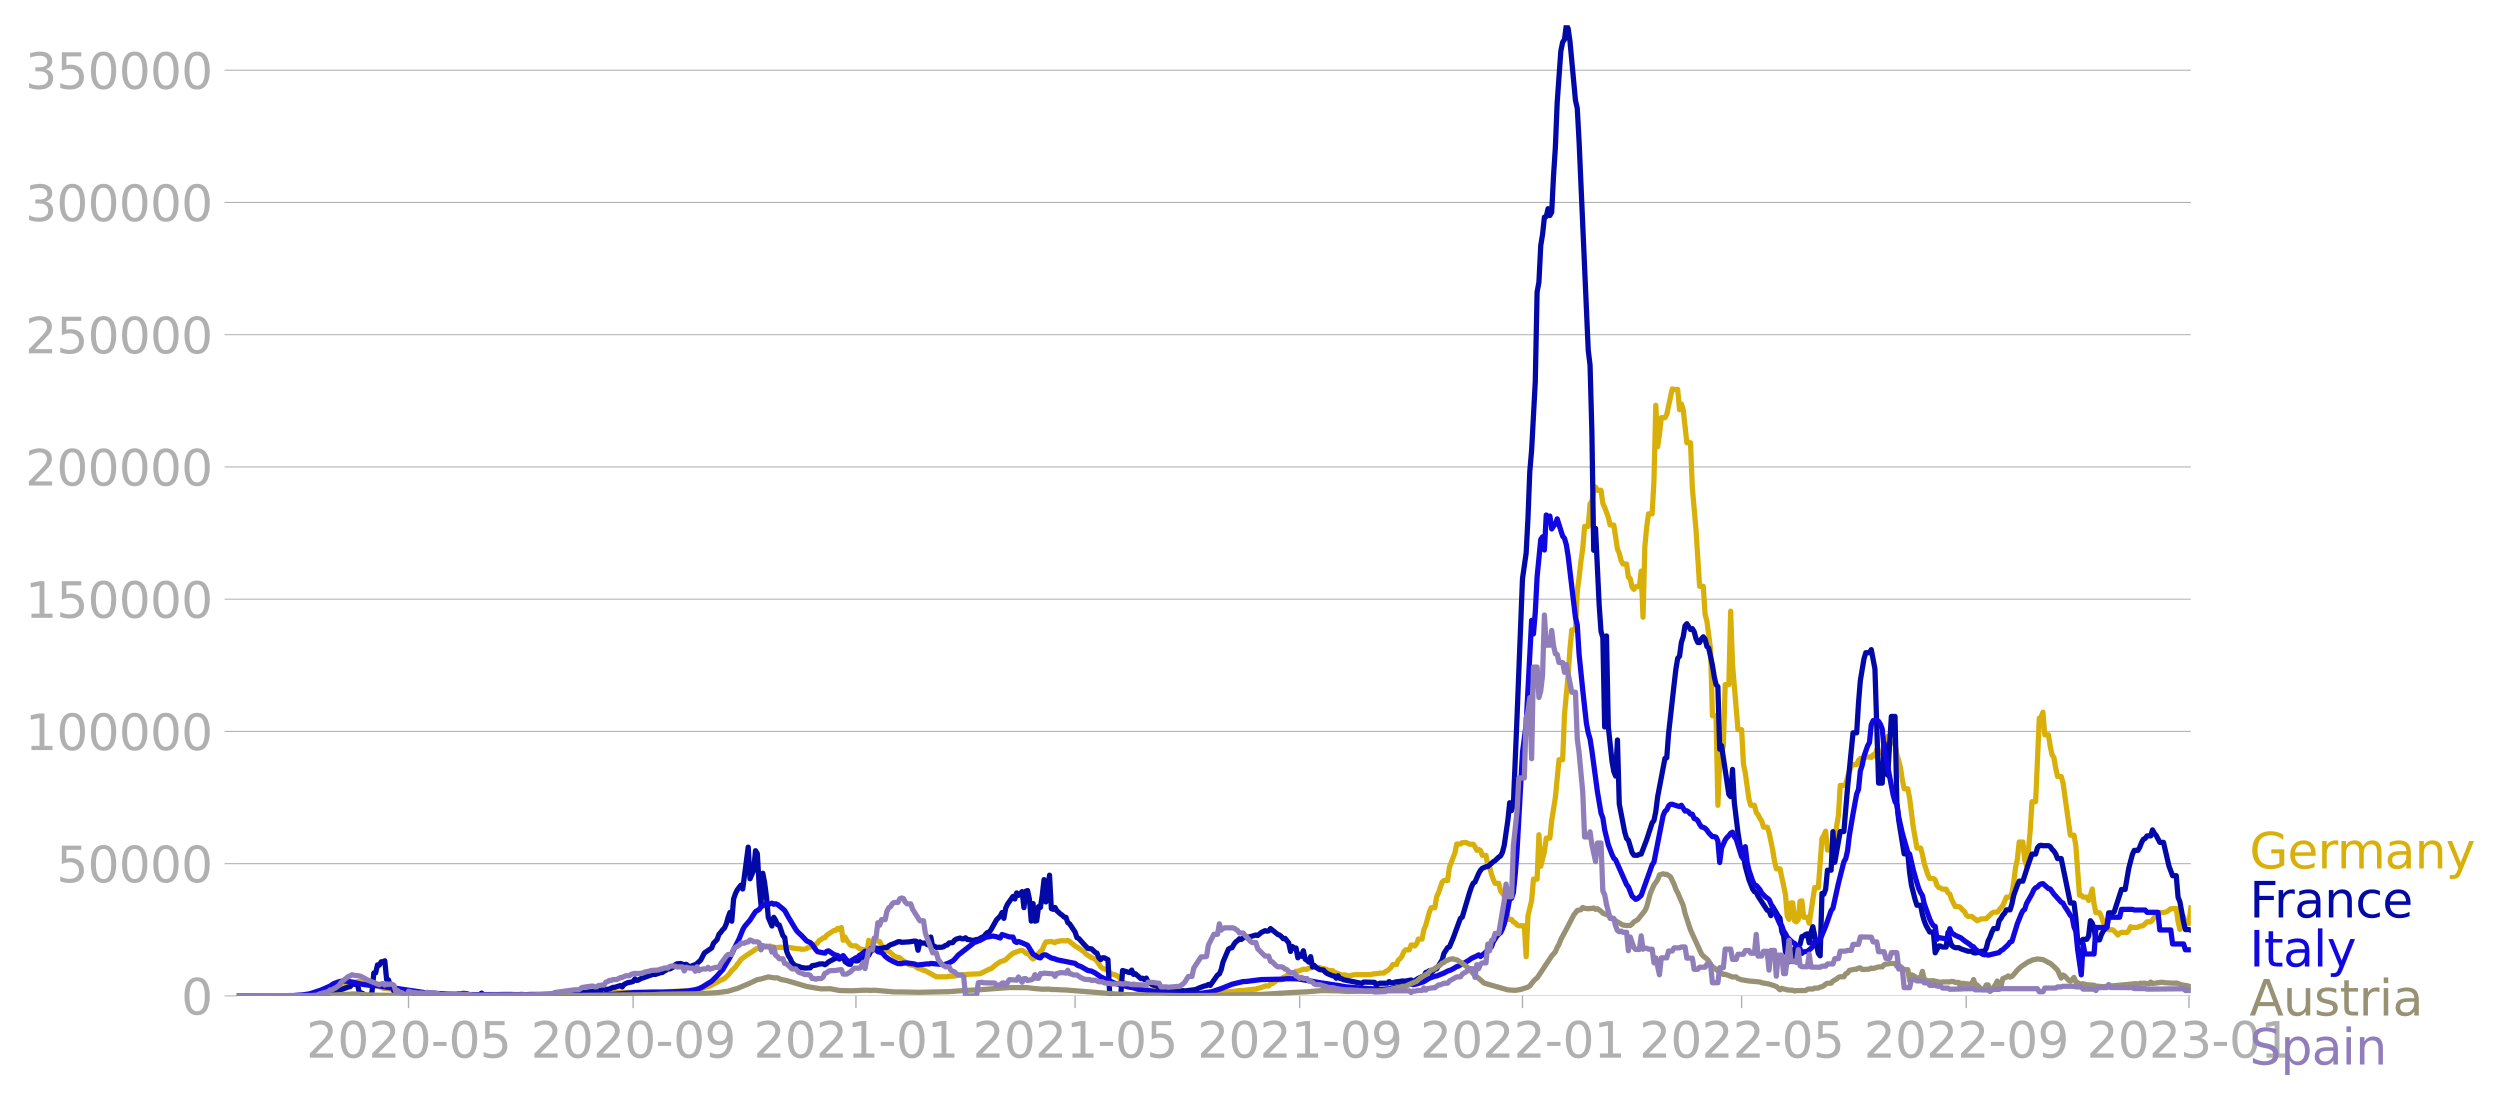 <svg xmlns="http://www.w3.org/2000/svg" xmlns:xlink="http://www.w3.org/1999/xlink" width="951.91" height="418.83" viewBox="0 0 713.933 314.122"><defs><style>*{stroke-linejoin:round;stroke-linecap:butt}</style></defs><g id="figure_1"><path id="patch_1" d="M0 314.122h713.933V0H0v314.122z" style="fill:none"/><g id="axes_1"><path id="patch_2" d="M67.645 284.4h558V7.2h-558v277.2z" style="fill:none"/><g id="matplotlib.axis_1"><g id="xtick_1"><g id="line2d_1"><defs><path id="m181fb7b5d8" d="M0 0v3.5" style="stroke:#b0b0b0;stroke-width:.4"/></defs><use xlink:href="#m181fb7b5d8" x="116.666" y="284.4" style="fill:#b0b0b0;stroke:#b0b0b0;stroke-width:.4"/></g><g id="text_1" style="fill:#b0b0b0" transform="matrix(.14 0 0 -.14 87.418 302.038)"><defs><path id="DejaVuSans-32" d="M1228 531h2203V0H469v531q359 372 979 998 621 627 780 809 303 340 423 576 121 236 121 464 0 372-261 606-261 235-680 235-297 0-627-103-329-103-704-313v638q381 153 712 231 332 78 607 78 725 0 1156-363 431-362 431-968 0-288-108-546-107-257-392-607-78-91-497-524-418-433-1181-1211z" transform="scale(.016)"/><path id="DejaVuSans-30" d="M2034 4250q-487 0-733-480-245-479-245-1442 0-959 245-1439 246-480 733-480 491 0 736 480 246 480 246 1439 0 963-246 1442-245 480-736 480zm0 500q785 0 1199-621 414-620 414-1801 0-1178-414-1799Q2819-91 2034-91q-784 0-1198 620-414 621-414 1799 0 1181 414 1801 414 621 1198 621z" transform="scale(.016)"/><path id="DejaVuSans-2d" d="M313 2009h1684v-512H313v512z" transform="scale(.016)"/><path id="DejaVuSans-35" d="M691 4666h2478v-532H1269V2991q137 47 274 70 138 23 276 23 781 0 1237-428 457-428 457-1159 0-753-469-1171Q2575-91 1722-91q-294 0-599 50Q819 9 494 109v635q281-153 581-228t634-75q541 0 856 284 316 284 316 772 0 487-316 771-315 285-856 285-253 0-505-56-251-56-513-175v2344z" transform="scale(.016)"/></defs><use xlink:href="#DejaVuSans-32"/><use xlink:href="#DejaVuSans-30" x="63.623"/><use xlink:href="#DejaVuSans-32" x="127.246"/><use xlink:href="#DejaVuSans-30" x="190.869"/><use xlink:href="#DejaVuSans-2d" x="254.492"/><use xlink:href="#DejaVuSans-30" x="290.576"/><use xlink:href="#DejaVuSans-35" x="354.199"/></g></g><g id="xtick_2"><use xlink:href="#m181fb7b5d8" id="line2d_2" x="180.809" y="284.4" style="fill:#b0b0b0;stroke:#b0b0b0;stroke-width:.4"/><g id="text_2" style="fill:#b0b0b0" transform="matrix(.14 0 0 -.14 151.562 302.038)"><defs><path id="DejaVuSans-39" d="M703 97v575q238-113 481-172 244-59 479-59 625 0 954 420 330 420 377 1277-181-269-460-413-278-144-615-144-700 0-1108 423-408 424-408 1159 0 718 425 1152 425 435 1131 435 810 0 1236-621 427-620 427-1801 0-1103-524-1761Q2575-91 1691-91q-238 0-482 47Q966 3 703 97zm1256 1978q425 0 673 290 249 291 249 798 0 503-249 795-248 292-673 292t-673-292q-248-292-248-795 0-507 248-798 248-290 673-290z" transform="scale(.016)"/></defs><use xlink:href="#DejaVuSans-32"/><use xlink:href="#DejaVuSans-30" x="63.623"/><use xlink:href="#DejaVuSans-32" x="127.246"/><use xlink:href="#DejaVuSans-30" x="190.869"/><use xlink:href="#DejaVuSans-2d" x="254.492"/><use xlink:href="#DejaVuSans-30" x="290.576"/><use xlink:href="#DejaVuSans-39" x="354.199"/></g></g><g id="xtick_3"><use xlink:href="#m181fb7b5d8" id="line2d_3" x="244.432" y="284.4" style="fill:#b0b0b0;stroke:#b0b0b0;stroke-width:.4"/><g id="text_3" style="fill:#b0b0b0" transform="matrix(.14 0 0 -.14 215.184 302.038)"><defs><path id="DejaVuSans-31" d="M794 531h1031v3560L703 3866v575l1116 225h631V531h1031V0H794v531z" transform="scale(.016)"/></defs><use xlink:href="#DejaVuSans-32"/><use xlink:href="#DejaVuSans-30" x="63.623"/><use xlink:href="#DejaVuSans-32" x="127.246"/><use xlink:href="#DejaVuSans-31" x="190.869"/><use xlink:href="#DejaVuSans-2d" x="254.492"/><use xlink:href="#DejaVuSans-30" x="290.576"/><use xlink:href="#DejaVuSans-31" x="354.199"/></g></g><g id="xtick_4"><use xlink:href="#m181fb7b5d8" id="line2d_4" x="307.011" y="284.4" style="fill:#b0b0b0;stroke:#b0b0b0;stroke-width:.4"/><g id="text_4" style="fill:#b0b0b0" transform="matrix(.14 0 0 -.14 277.763 302.038)"><use xlink:href="#DejaVuSans-32"/><use xlink:href="#DejaVuSans-30" x="63.623"/><use xlink:href="#DejaVuSans-32" x="127.246"/><use xlink:href="#DejaVuSans-31" x="190.869"/><use xlink:href="#DejaVuSans-2d" x="254.492"/><use xlink:href="#DejaVuSans-30" x="290.576"/><use xlink:href="#DejaVuSans-35" x="354.199"/></g></g><g id="xtick_5"><use xlink:href="#m181fb7b5d8" id="line2d_5" x="371.155" y="284.4" style="fill:#b0b0b0;stroke:#b0b0b0;stroke-width:.4"/><g id="text_5" style="fill:#b0b0b0" transform="matrix(.14 0 0 -.14 341.907 302.038)"><use xlink:href="#DejaVuSans-32"/><use xlink:href="#DejaVuSans-30" x="63.623"/><use xlink:href="#DejaVuSans-32" x="127.246"/><use xlink:href="#DejaVuSans-31" x="190.869"/><use xlink:href="#DejaVuSans-2d" x="254.492"/><use xlink:href="#DejaVuSans-30" x="290.576"/><use xlink:href="#DejaVuSans-39" x="354.199"/></g></g><g id="xtick_6"><use xlink:href="#m181fb7b5d8" id="line2d_6" x="434.778" y="284.4" style="fill:#b0b0b0;stroke:#b0b0b0;stroke-width:.4"/><g id="text_6" style="fill:#b0b0b0" transform="matrix(.14 0 0 -.14 405.53 302.038)"><use xlink:href="#DejaVuSans-32"/><use xlink:href="#DejaVuSans-30" x="63.623"/><use xlink:href="#DejaVuSans-32" x="127.246"/><use xlink:href="#DejaVuSans-32" x="190.869"/><use xlink:href="#DejaVuSans-2d" x="254.492"/><use xlink:href="#DejaVuSans-30" x="290.576"/><use xlink:href="#DejaVuSans-31" x="354.199"/></g></g><g id="xtick_7"><use xlink:href="#m181fb7b5d8" id="line2d_7" x="497.357" y="284.4" style="fill:#b0b0b0;stroke:#b0b0b0;stroke-width:.4"/><g id="text_7" style="fill:#b0b0b0" transform="matrix(.14 0 0 -.14 468.11 302.038)"><use xlink:href="#DejaVuSans-32"/><use xlink:href="#DejaVuSans-30" x="63.623"/><use xlink:href="#DejaVuSans-32" x="127.246"/><use xlink:href="#DejaVuSans-32" x="190.869"/><use xlink:href="#DejaVuSans-2d" x="254.492"/><use xlink:href="#DejaVuSans-30" x="290.576"/><use xlink:href="#DejaVuSans-35" x="354.199"/></g></g><g id="xtick_8"><use xlink:href="#m181fb7b5d8" id="line2d_8" x="561.501" y="284.4" style="fill:#b0b0b0;stroke:#b0b0b0;stroke-width:.4"/><g id="text_8" style="fill:#b0b0b0" transform="matrix(.14 0 0 -.14 532.253 302.038)"><use xlink:href="#DejaVuSans-32"/><use xlink:href="#DejaVuSans-30" x="63.623"/><use xlink:href="#DejaVuSans-32" x="127.246"/><use xlink:href="#DejaVuSans-32" x="190.869"/><use xlink:href="#DejaVuSans-2d" x="254.492"/><use xlink:href="#DejaVuSans-30" x="290.576"/><use xlink:href="#DejaVuSans-39" x="354.199"/></g></g><g id="xtick_9"><use xlink:href="#m181fb7b5d8" id="line2d_9" x="625.124" y="284.4" style="fill:#b0b0b0;stroke:#b0b0b0;stroke-width:.4"/><g id="text_9" style="fill:#b0b0b0" transform="matrix(.14 0 0 -.14 595.876 302.038)"><defs><path id="DejaVuSans-33" d="M2597 2516q453-97 707-404 255-306 255-756 0-690-475-1069Q2609-91 1734-91q-293 0-604 58T488 141v609q262-153 574-231 313-78 654-78 593 0 904 234t311 681q0 413-289 645-289 233-804 233h-544v519h569q465 0 712 186t247 536q0 359-255 551-254 193-729 193-260 0-557-57-297-56-653-174v562q360 100 674 150t592 50q719 0 1137-327 419-326 419-882 0-388-222-655t-631-370z" transform="scale(.016)"/></defs><use xlink:href="#DejaVuSans-32"/><use xlink:href="#DejaVuSans-30" x="63.623"/><use xlink:href="#DejaVuSans-32" x="127.246"/><use xlink:href="#DejaVuSans-33" x="190.869"/><use xlink:href="#DejaVuSans-2d" x="254.492"/><use xlink:href="#DejaVuSans-30" x="290.576"/><use xlink:href="#DejaVuSans-31" x="354.199"/></g></g></g><g id="matplotlib.axis_2"><g id="ytick_1"><path id="line2d_10" d="M67.645 284.4h558" clip-path="url(#pda0016c8e4)" style="fill:none;stroke:#b0b0b0;stroke-width:.3;stroke-linecap:square"/><g id="line2d_11"><defs><path id="mde6739030d" d="M0 0h-3.5" style="stroke:#b0b0b0;stroke-width:.3"/></defs><use xlink:href="#mde6739030d" x="67.645" y="284.4" style="fill:#b0b0b0;stroke:#b0b0b0;stroke-width:.3"/></g><use xlink:href="#DejaVuSans-30" id="text_10" style="fill:#b0b0b0" transform="matrix(.14 0 0 -.14 51.737 289.719)"/></g><g id="ytick_2"><path id="line2d_12" d="M67.645 246.636h558" clip-path="url(#pda0016c8e4)" style="fill:none;stroke:#b0b0b0;stroke-width:.3;stroke-linecap:square"/><use xlink:href="#mde6739030d" id="line2d_13" x="67.645" y="246.636" style="fill:#b0b0b0;stroke:#b0b0b0;stroke-width:.3"/><g id="text_11" style="fill:#b0b0b0" transform="matrix(.14 0 0 -.14 16.108 251.955)"><use xlink:href="#DejaVuSans-35"/><use xlink:href="#DejaVuSans-30" x="63.623"/><use xlink:href="#DejaVuSans-30" x="127.246"/><use xlink:href="#DejaVuSans-30" x="190.869"/><use xlink:href="#DejaVuSans-30" x="254.492"/></g></g><g id="ytick_3"><path id="line2d_14" d="M67.645 208.872h558" clip-path="url(#pda0016c8e4)" style="fill:none;stroke:#b0b0b0;stroke-width:.3;stroke-linecap:square"/><use xlink:href="#mde6739030d" id="line2d_15" x="67.645" y="208.872" style="fill:#b0b0b0;stroke:#b0b0b0;stroke-width:.3"/><g id="text_12" style="fill:#b0b0b0" transform="matrix(.14 0 0 -.14 7.2 214.191)"><use xlink:href="#DejaVuSans-31"/><use xlink:href="#DejaVuSans-30" x="63.623"/><use xlink:href="#DejaVuSans-30" x="127.246"/><use xlink:href="#DejaVuSans-30" x="190.869"/><use xlink:href="#DejaVuSans-30" x="254.492"/><use xlink:href="#DejaVuSans-30" x="318.115"/></g></g><g id="ytick_4"><path id="line2d_16" d="M67.645 171.108h558" clip-path="url(#pda0016c8e4)" style="fill:none;stroke:#b0b0b0;stroke-width:.3;stroke-linecap:square"/><use xlink:href="#mde6739030d" id="line2d_17" x="67.645" y="171.108" style="fill:#b0b0b0;stroke:#b0b0b0;stroke-width:.3"/><g id="text_13" style="fill:#b0b0b0" transform="matrix(.14 0 0 -.14 7.2 176.427)"><use xlink:href="#DejaVuSans-31"/><use xlink:href="#DejaVuSans-35" x="63.623"/><use xlink:href="#DejaVuSans-30" x="127.246"/><use xlink:href="#DejaVuSans-30" x="190.869"/><use xlink:href="#DejaVuSans-30" x="254.492"/><use xlink:href="#DejaVuSans-30" x="318.115"/></g></g><g id="ytick_5"><path id="line2d_18" d="M67.645 133.344h558" clip-path="url(#pda0016c8e4)" style="fill:none;stroke:#b0b0b0;stroke-width:.3;stroke-linecap:square"/><use xlink:href="#mde6739030d" id="line2d_19" x="67.645" y="133.344" style="fill:#b0b0b0;stroke:#b0b0b0;stroke-width:.3"/><g id="text_14" style="fill:#b0b0b0" transform="matrix(.14 0 0 -.14 7.2 138.663)"><use xlink:href="#DejaVuSans-32"/><use xlink:href="#DejaVuSans-30" x="63.623"/><use xlink:href="#DejaVuSans-30" x="127.246"/><use xlink:href="#DejaVuSans-30" x="190.869"/><use xlink:href="#DejaVuSans-30" x="254.492"/><use xlink:href="#DejaVuSans-30" x="318.115"/></g></g><g id="ytick_6"><path id="line2d_20" d="M67.645 95.58h558" clip-path="url(#pda0016c8e4)" style="fill:none;stroke:#b0b0b0;stroke-width:.3;stroke-linecap:square"/><use xlink:href="#mde6739030d" id="line2d_21" x="67.645" y="95.581" style="fill:#b0b0b0;stroke:#b0b0b0;stroke-width:.3"/><g id="text_15" style="fill:#b0b0b0" transform="matrix(.14 0 0 -.14 7.2 100.9)"><use xlink:href="#DejaVuSans-32"/><use xlink:href="#DejaVuSans-35" x="63.623"/><use xlink:href="#DejaVuSans-30" x="127.246"/><use xlink:href="#DejaVuSans-30" x="190.869"/><use xlink:href="#DejaVuSans-30" x="254.492"/><use xlink:href="#DejaVuSans-30" x="318.115"/></g></g><g id="ytick_7"><path id="line2d_22" d="M67.645 57.817h558" clip-path="url(#pda0016c8e4)" style="fill:none;stroke:#b0b0b0;stroke-width:.3;stroke-linecap:square"/><use xlink:href="#mde6739030d" id="line2d_23" x="67.645" y="57.817" style="fill:#b0b0b0;stroke:#b0b0b0;stroke-width:.3"/><g id="text_16" style="fill:#b0b0b0" transform="matrix(.14 0 0 -.14 7.2 63.136)"><use xlink:href="#DejaVuSans-33"/><use xlink:href="#DejaVuSans-30" x="63.623"/><use xlink:href="#DejaVuSans-30" x="127.246"/><use xlink:href="#DejaVuSans-30" x="190.869"/><use xlink:href="#DejaVuSans-30" x="254.492"/><use xlink:href="#DejaVuSans-30" x="318.115"/></g></g><g id="ytick_8"><path id="line2d_24" d="M67.645 20.053h558" clip-path="url(#pda0016c8e4)" style="fill:none;stroke:#b0b0b0;stroke-width:.3;stroke-linecap:square"/><use xlink:href="#mde6739030d" id="line2d_25" x="67.645" y="20.053" style="fill:#b0b0b0;stroke:#b0b0b0;stroke-width:.3"/><g id="text_17" style="fill:#b0b0b0" transform="matrix(.14 0 0 -.14 7.2 25.372)"><use xlink:href="#DejaVuSans-33"/><use xlink:href="#DejaVuSans-35" x="63.623"/><use xlink:href="#DejaVuSans-30" x="127.246"/><use xlink:href="#DejaVuSans-30" x="190.869"/><use xlink:href="#DejaVuSans-30" x="254.492"/><use xlink:href="#DejaVuSans-30" x="318.115"/></g></g></g><path id="line2d_26" d="m67.645 284.4 21.381-.107 2.086-.154 1.565-.265 1.564-.405 1.043-.457.522-.098 3.65-2.176 3.65-.564 3.13.786.521.336 1.565.476 1.043.437 3.65.405 1.043.245 5.737.789 1.043.013 6.257.252 1.565.063 14.08.088 2.608-.13 3.65.126 11.473-.02 4.694-.139 9.908-.433 1.565-.1 8.343.102 1.565-.093 2.086-.076 6.78-.332 2.085-.104 3.13-.652 1.042-.362 1.043-.277 1.565-.831 1.043-.563 1.043-.497.521-.265 1.043-.924 1.043-1.345 1.043-.96.522-.796.521-.592.522-.803 1.043-.792 2.086-1.384.521-.304.522-.469 1.043-.335.521.002 1.043-.34.522-.219.521.101.522-.1.521.274 1.043.198 1.565-.146.521.13 2.086.01 2.086.317.522-.005.521.147 1.043-.045.522-.175.521-.341 1.043-.174.522-.383.521-.176 1.043-1.246.522-.262.521-.435.521-.04.522-.747 2.086-1.357.521-.03.522-.55.521.322.522-.568.521 3.644.522-.937.521.972 1.043 1.328.522.246 1.043-.038 1.043.843 1.564.36.522.665.521-3.436.522 1.178.521-.715.522-.286.521-.098 1.043.31.522 1.022.521.65.522.33.521.578.522.154 1.043.906.521.486 1.043.42.522.044.521.535 1.565 1.02.521.442 1.565.268 1.043.738 1.043.318.521.278.522.116 3.129 1.729 3.129.012.521-.168 1.565-.046 1.043-.275 1.564-.126 1.565-.12 1.043-.041 2.086-.1 2.607-1.306.522-.132 1.564-1.304 1.043-.68 1.043-.336.522-.256 1.043-.997 1.043-.85 1.564-.59.521-.178.522-.034.521.253.522.537.521.149.522.287.521.796.522.42.521-.386 1.565-1.767.521-.423.522-1.297.521-.973 1.565-.151 1.043.324.521-.344.522-.01.521-.185 1.565.038.521-.147.522.286.521.516.522.347.521.48 1.043.565 1.565 1.125.521.63 1.565.984.521.152.522.338.521.489 1.043 1.612.522.448 1.043.37 1.564 1.247 1.043.28 1.043.543.522.907.521.646 1.043.329.522.309 1.043.09.521-.248.522.18 1.043.793 1.043.245.521.063 1.043.336 3.13.537 1.564.554 1.043-.028 6.258.356.521.058.522-.132 3.65-.126 1.565-.155 4.693-.432 1.043-.089 1.043-.1 1.043-.174h1.043l1.043-.14 2.086-.237h.521l.522-.235 1.043-.23 1.043-.457h1.043l.521-.537.522-.155 1.564-1.056h1.043l.522-.681.521-.198 1.565-1.102h1.043l.521-.482h.522l1.564-.57h1.043l.522-.298 1.564-.294.522.138h1.043l.521.212 1.043.163 1.043.48h1.043l.522.443 2.086.775h1.043l.521.212.522.054 1.564-.343 4.694.004.521-.195 1.565-.136.521-.118h1.043l.522-.443.521-.194 1.043-.95.522-.87h1.043l.521-1.269.522-.4.521-.668.522-1.29.521-.55h1.043l.521-1.364.522-.036.521.303.522-.638.521-1.343h1.043l.522-2.694.521-1.19 1.043-3.832.522-1.243h1.043l.521-3.143.522-1.102 1.043-3.057.521-.467h1.043l.522-3.788 1.564-4.092.522-2.53h1.043l.521-.387 1.043-.08 1.043.52h1.043l.522.7.521 1.046.522-.26.521.28.522 1.41h1.043l.521 2.839.522.565.521 1.974.522 1.504.521 1.113h1.043l.522 2.141 1.043 1.407.521 1.267.522 5.5h1.043l.521.711.522.253.521.606.522.233h1.564l.522 8.81.521-11.668 1.043-4.364.522-6.078h1.043l.521-12.699.522 9.013 1.043-4.164.521-3.872h1.043l.522-5.069 1.043-6.539 1.043-10.796h1.043l.521-12.907 1.043-11.245.522-7.51.521-5.394h1.043l.522-11.022.521-3.848.522-4.801.521-3.559.522-6.332h1.043l.521-6.453.522-.75.521-2.779.522-1.267.521.935h1.043l.522 3.76.521 1.117 1.043 2.86.521 2.172h1.043l1.043 6.875.522 1.179.521 2.082.522 1.004h1.043l.521 3.767.522.41.521 2.442.522.61.521-.74h1.043l.522-4.47.521 13.176.522-20.096.521-5.619.522-3.802h1.043l.521-9.554.522-21.46.521 11.876.522-3.472.521-4.857h1.043l.522-.892 1.564-7.314.522.145h1.043l.521 5.783.522-1.648.521 1.646 1.043 9.436h1.043l.522 12.852 1.043 11.917 1.043 16.232h1.043l.521 8.06.522 1.9 1.043 8.096.521 18.91h1.043l.522 25.565.521-12.342 1.043-4.665.522-17.45h1.043l.521-20.968.522 15.147 1.564 18.693h1.043l.522 9.85.521 2.512 1.043 7.441.522 1.784h1.043l.521 2.046.522.642.521 1.038.522.778.521 1.734h1.043l.522 1.487 1.043 4.992.521 3.263.522 2.168h1.043l1.564 7.294.522 6.335.521.793.522-4.687h.521l.522 5.119.521.275.522-.628.521-5.233.521-.122.522 4.687h1.043l.521 1.691 1.565-10.144h1.043l1.043-14.063.521-.83.522-1.241.521 5.369h1.043l1.043-3.642 1.043-6.161.522-8.64h1.043l.521-.316.522-2.075 1.043-3.024.521-.53h1.043l.522-1.176.521-.557.522.348.521-.295.522-.5h1.043l.521.175.522-.78.521.336.522-1.807.521.867h1.043l.522-2.55.521-.643.522-1.445.521 1.675.522.203h1.043l.521 3.348.522 1.642.521 2.074.522 3.506.521 2.484h1.043l.522 2.713 1.043 8.295 1.043 5.91h1.043l.521 1.86.522 2.59 1.043 3.205.521 1.043h1.043l.522.406.521 1.613.522.577.521.13.522.336h1.043l.521 1.026.522.36.521 1.56 1.043 2.035h1.043l.522.336.521.637.522.393.521 1.057.522.369h1.043l1.564 1.239 1.043-.51 1.565-.088 1.564-1.563.522-.297h1.042l1.043-1.269.522-.584 1.043-2.43h1.043l.521-1.116.522-3.134.521-4.218.522-2.361.521-4.917h1.043l.522 5.067.521 1.665.522-4.07.521-5.787.522-8.388h1.043l1.043-23.84.521-.347.522-1.372.521 6.465h1.043l.522 3.318.521 2.426.522.72.521 3.065.522 2.364h1.043l.521 1.82 2.086 14.945h1.043l.522 2.904 1.043 14.221.521.03.522.524h1.043l.521.956.522-1.35.521-1.926.522 4.311.521 2.475h1.043l.522 1.131.521 1.498.522.994 1.043 1.238h1.043l.521.329 1.043 1.167.522-.516.521-.262 1.565.07.521-.527.522-1.13.521.213 1.565-.044.521-.34.522-.025.521-.17 1.043-1.03h1.043l.522-.541.521-.751.522-.323 1.043-1.025h1.043l1.043-.292 1.043-.79 1.043-.078h.521l.522 3.701.521 2.254.522-.855.521-2.757.522 1.892h1.043l.521-4.4h0" clip-path="url(#pda0016c8e4)" style="fill:none;stroke:#d8b009;stroke-width:1.5;stroke-linecap:square"/><path id="line2d_27" d="m67.645 284.4 20.86-.107 2.607-.224 2.086-.309 2.086-.435 1.043-.375 1.043-.299 2.086-.79.522-.107.521-.581.522-.203.521.196.522-.155.521 2.344 1.043.372.522.673h1.564l.522-1.151.521-5.384.522-.052.521-2.259.522.07.521-.949.522-.035.521-.255.522 5.358.521.075.522 1.595.521.152.522 1.541.521-.1.522.23.521.05 1.043-.184.522.351.521-.316.522.247 1.043.125 1.043.554.521-.603 1.565.08 1.564.077.522.39 7.3.19.522-.332.521.017 1.043-.207 1.043.089.522.367 1.043-.109.521.132 1.565-.127.521-.415.522.43 2.607-.017 3.13-.017 2.607.023.521.081 2.086-.135 1.043.088 1.565-.087 2.607.02h1.043l2.608-.005 3.129-.223 1.564-.06 1.565-.098 1.564-.092 4.694-.505 1.043-.172 1.043-.664.521.445 1.043-.204 1.043-.45.522-.029 1.564-.489.522.378.521-.693 1.043-.503 1.043-.192.521-.163.522-.734.521.443.522-.133.521-.339 3.65-1.293.522.073 1.043-.34.522-.18.521-.05.522-.4.521-.24.522-.453.521.085 1.043-.564.522-.612.521-.31 1.043-.081 1.043.358.522-.122 1.043.706 1.043-.449.521-.144.522-.357 1.043-.967 1.043-2.024 2.086-1.445.521-1.333 1.043-1.086.522-1.494.521-.547.522-.729.521-.48.522-1.192.521-1.858.522-1.416.521 2.506.522-6.336.521-1.52.522-1.094 1.043-1.343.521 1.097 1.565-11.954.521 9.028 1.043-2.445.522-5.562.521.821.522 9.136.521 5.393.522-8.904.521 2.726.522 3.972.521 5.902 1.043 2.454.522-2.48.521.815.522 1.27.521.094 1.043 3.059.522.538.521 3.85.522 1.304.521.84.522 1.132.521.56.522.364 1.043.24.521.273.522.024.521.136 1.565-.075.521-.604 1.043-.166 1.043-.328 1.043-.04.521.25.522-.328.521-.488 2.086-1.075.522-.014.521.295 1.043-.832.522 1.547 1.043.738.521.04.522-1.244 1.043.283.521-.04.522-.392.521-.105.522-1.008.521.144.522-.19.521-.055.522-1.803.521-.373 1.043.145 1.043.182 1.565-.365.521.002.522-.46.521-.305 1.043-.365 1.043-.484.522-.054.521.203 2.086-.124 1.565-.236.521.059.522 2.567.521-2.414.522.373 1.043-.036.521.466.522.107.521-2.272.522 2.687.521-.07.522.328 1.564-.029.522-.155.521-.37.522-.122.521-.58 1.043-.091.522-.7.521-.312 1.043-.305.522.225.521-.008.522-.289.521.509.522.014 1.043.262 1.043-.292.521-.033 1.043-.61.522-.17.521-.687.522-.498.521-.1.522-.739 1.564-2.792 1.043-1.057.522-1.007.521 1.654.522-2.9.521-1.142 1.565-2.213.521.724.522-1.73.521.685 1.043-1.06.521 4.582.522-4.695.521-.182.522 2.446.521 6.271.522-5.001.521 5.019.522-.134.521-4.02.522.241.521-3.353.522-4.594.521 6.365 1.043-7.634.522 9.551.521.199.522-.534.521.926 1.043.945.522.348.521.526.522.081.521 1.484.522.365 1.564 2.359.522 1.573.521.237 1.565 1.76 1.043 1.085 1.043.136 1.043.981.521.243.522 1.306.521.55.522-.53.521-.005 1.043.54.522 10.342h3.129l.521-7.246 2.086.602.522-.723.521 1.22.522-.176 1.564 1.368.522-.087.521.413.522-.455.521 1.196 1.043.621.522.238.521.052 1.565.832 5.736.762.522-.128.521.103 3.129-.397 1.043-.484 1.565-.571.521-.05.522-.364.521.284 2.086-2.967.521-.315.522-1.215.521-2.171 1.565-3.696.521-.292.522-.132.521-.961.522-.686.521-.359.522-.529.521.203 1.043-.825.522.305 2.607-.755.522.148 1.043-.879 1.043-.511.521.154.522-.087.521-.667 2.086 1.685.522.185.521.428.522.592.521-.085 1.043 1.298.522 2.426.521-1.394.522.396.521.025.522 2.793.521-1.017.522.597.521-1.594.522 2.406.521.347.522.5.521-1.565.522 2.934.521-.428.522.562 1.043.65 1.043.088.521.598.522.403 1.564.655.522.084.521.613.522-.728.521.764.522.116.521.281 5.215 1.038.522-.376 3.129.08.521.876.522-.48.521-.15 2.086.016.522-.483.521.364.522-.029 1.043-.28 1.043-.101.521-.108 1.043.016 1.564-.311.522.503 1.564-.983 1.043-.483.522-.038.521-1.129.522-.176.521-.35.522.56 1.043-.967.521-.115 1.565-2.534.521-1.876 1.043-1.648.522-.22 1.043-2.47 2.086-5.667.521-.347 2.086-7.001.522-1.551.521-1.14.522-.333 1.043-2.451.521-.911.522-.571 1.043-.448.521-.05 1.565-1.375.521-.322 1.043-.997.522-.327.521-1.022.522-2.006 1.043-7.198.521-4.971.522 2.241.521-1.656 1.043-24.905 1.565-39.651 1.043-7.31.521-9.944.522-13.39.521-6.08 1.043-19.485.522-25.643.521-2.854.522-10.45.521-3.19.522-4.909.521-.16.522-2.259.521 1.939.522-.941.521-10.407.522-8.058.521-12.832 1.043-14.72.522-2.537.521-.736.522-4.109.521.954.522 3.638 1.043 11.23.521 5.63.522 2.269.521 9.56 2.608 59.522.521 4.273.522 18.994.521 33.88.522-6.25 1.043 21.981.521 7.431.522 1.752.521 25.542.521-25.989.522 25.973 1.043 9.765.521 2.972.522 1.309.521-10.31.522 18.274 1.564 8.082.522 1.77.521.51 1.043 3.485.522.778 1.043.035.521-.294.522-.06 1.564-4.106 1.565-4.809.521-.68.522-2.555.521-4.169 2.086-10.99.522-.206.521-6.884 1.565-13.946.521-4.468.522-3.118.521-.569.522-3.936.521-1.615.522-3.147.521-.587 1.043 1.652.522-.25.521.855.522 1.955.521 1.15.522.005.521-1.043.522-.581.521.71.522 2.049.521.482 1.043 4.864.522 3.258.521 2.267.522.618.521 17.832.522-1.001 2.086 13.933.521.62.522-7.769.521 9.494 1.043 8.58.522 3.354.521 2.399.522.572.521 3.278 1.043 3.818 1.043 2.618.522.799.521.15.522 1.15 2.607 4.003.522.152.521 1.374.522-2.578 1.564 2.667.522.634.521 3.84.522 1.235.521 4.569.522.713.521 2.107.522-.116.521.057.522-3.703 1.043-.78.521-.447.521-2.19.522-.172.521-.443.522-.167.521 2.536.522-2.987.521-1.594 1.565 7.644.521.668.522-17.797.521.203.522-1.395.521-5.452 1.043-.01.522-11 .521 8.75 1.565-8.79h1.043l1.043-12.433 1.564-15.753h1.043l.522-8.47.521-6.431 1.043-6.244.522-1.74h1.043l.521-.873 1.043 5.496 1.043 32.617h1.043l.522-11.476 1.043 9.213 1.043-16.772h1.043l.521 24.588.522 4.993 1.564 9.661h1.043l.522 5.38.521 3.615 1.043 4.06.522 1.62h1.043l.521 2.675.522 1.8.521 1.314 1.043 1.853h1.043l.522 5.942 1.043-1.987.521.078.522.268h1.043l.521-4.158.522 2.13.521 1.566.522.4.521.233h1.043l.522.322 2.086.704h1.043l.521.41.522.08 1.043-.193.521-.29h1.043l.522-.927.521-2.052.522-1.02.521-1.448.522-1.035h1.042l.522-2.264.521-.636.522-.937.521-.559.522-.953h1.043l.521-1.658.522-2.522 1.043-2.86.521-1.158h1.043l1.565-4.814 1.043-2.92h1.043l.521-1.784.522-.604.521-.136.522.139 1.564-.02.522.268.521.768.522.527.521.802.522 1.323h1.043l2.086 10.161.521 2.514h1.043l.522 4.227.521 6.436.522.656 1.043-.93h1.043l.521-.94.522-4.374.521.679.522 1.617.521 3.176h1.043l.522-1.518.521-.97 1.043-1.221.522-4.012h1.043l.521-.25 2.086-6.426h1.043l1.043-6.074 1.043-3.968.522-1.12h1.043l.521-.89.522-1.34.521-.952.522-.236.521-.716h1.043l.522-1.727.521.98.522.61 1.043 1.975h1.043l1.564 6.76 1.043 2.764h1.043l.522 6.18.521 1.269 1.043 5.78.522 2.162h1.043l.521.179h0" clip-path="url(#pda0016c8e4)" style="fill:none;stroke:#0309a6;stroke-width:1.5;stroke-linecap:square"/><path id="line2d_28" d="m67.645 284.4 16.166-.094 2.608-.19 2.086-.329 3.129-1.035 2.607-1.149 1.043-.701 1.565-.566 1.043-.204 1.564.108 2.086.421 1.565.366 1.043.158 1.564.22 2.086.092 1.043.172 1.043.179 1.565.236.521-.076 1.565.296 8.344 1.246 1.043.025 5.214.332 12.516.284 2.086.034 3.13-.035 8.865.058 11.473-.056 8.865-.251 6.258-.51 2.607-.064 2.086-.062 3.13.033 4.693-.183 2.607-.167 2.086-.338 1.043-.309 1.043-.516 2.608-1.618 1.564-1.53 1.043-1.183.522-.537 2.086-3.56 2.607-5.275 1.043-2.595.522-.932 1.564-1.84 1.565-2.422 1.043-.618.521-.74 1.043-.634.522-.335.521.276 1.043-.372.522.313.521-.142.522.194 1.564 1.272.522.478 1.043 1.876 1.043 1.734 1.043 1.742.521.707 1.043.973 1.043 1.08.522.568 1.043.481.521.487 1.043 1.53.522.58 2.085.405.522-.52.521-.133 1.565 1.053 1.043.29.521.394.522.021.521-.392 1.043 1.302 1.043.474.522-.248.521-.587.522-.342.521-.153.522-.573.521-.24 1.043-.893 1.043 1.05.522-.879.521-.472.522-.187.521.122.522.491 1.043.276.521.396.522.656 1.043.804 1.043.582 1.564.69 1.043.02.522-.175 1.043-.025 2.086.276.521.217.522.076 2.607-.299.522.025.521-.16 3.13.277.52.15 1.565-.579 1.043-.561.522-.468 1.043-1.201 3.129-2.443 1.564-1.245.522-.084.521-.287.522-.155 1.564-.861 1.565-.28.521-.083 1.043.197 1.043.365.522-.998 2.086.677 1.043.057.521 1.251.522.29.521-.285 1.043.394 1.043.45.521.24 1.565 2.532 1.564.968.522.097.521-.612.522-.267.521.026 1.565.89 1.043.246.521.25 5.215 1.037.522.433.521.27.522.138 2.086 1.187 1.043.186 1.043.529 1.564 1.103 2.086.972 2.086.905 1.565.405 2.086.592 1.564.264 1.043.363 2.086.293 5.737.72 4.693.39 2.608-.023 2.607-.119 3.65-.528 2.608-.882 3.129-1.253 1.564-.379 1.565-.369 1.043-.042 1.564-.21 1.565-.196 1.043-.12 6.258-.134 1.043-.128 3.129.053 2.086.356 2.607.446 1.565.295 2.086.297 1.564.272 1.565.203 2.086.39 2.607.23 3.13.232 4.693.269 2.086-.148 5.736-1.293.521-.03.522.131 1.043-.176 2.086-.684 1.564-.962 1.565-.57.521-.07 2.086-.844 1.043-.555 1.043-.37 1.043-.582.522-.338.521-.143.522-.348.521-.169 2.086-1.265.522-.405 1.564-.711.522-.31.521.463 1.043-.85 2.086-1.897.522-1.466 1.043-1.635.521-.549.522-.378.521-1.091.522-1.418 1.043-4.365.521-2.884.522-.062.521-1.575.522-5.127.521-6.656 1.565-28.328 1.043-7.93 1.564-29.783.522 3.88.521-6.073.522-10.197 1.043-10.687.521-.768.522 3.76.521-9.988.522.496.521-.196.522 3.67.521-.82.522-.514.521-1.542 1.565 4.947.521.617.522 1.818.521 3.24 2.086 17.518.522 2.162.521 8.413 1.043 10.218 1.043 9.46.522 2.716.521 1.73.522 3.33 1.564 11.636 1.043 6.212.522 1.383.521 3.389 1.043 4.31 1.043 2.732.521 1.094.522.463 3.129 7.06.521.669 1.043 2.613 1.043.93.522-.216 1.043-.906 3.129-8.756.521-.76 2.608-13.257.521-1.244.522-.405.521-1.132.522-.454.521-.03 1.043.36 1.043.305.522-.366 1.043 1.644.521-.07.522.346.521.605.522.025.521 1.228.522.164.521.458.522 1.014.521.754.522.118.521.283.522.524.521.788 1.043 1.063.522-.012.521.18.522 1.092.521 6.12.522-4.084 1.043-2.355.521-.701.522-.496.521-.722.522-.287.521 1.296.522.643 1.043 3.384.521 1.646.522.67.521-3.498.522 4.4.521 2.3 1.043 3.05.522 1.119.521.178 1.043 1.205.522.996 1.043 1.056 1.043.77 3.129 7.073.521.405.522 1.531.521.732.522 1.063 1.564 1.486.522.235 1.043 1.225.521.34.521 1.308.522-.452 1.043-.124 1.043-.86.521-.627.522-1.33.521.039.522-.41.521-.22 1.565-3.746 1.564-4.49.522-.673 1.564-7.105 1.565-6.173.521-.876.522-2.254.521-4.38 1.043-6.18 1.043-5.683.522-1.28.521-5.271.522-1.571.521-2.606 1.043-3.013.522-.933.521-5.058.522-1.191.521-.17.522-.026.521.423.522.811.521 1.356.522 5.58 1.043 5.151 1.564 8.155.522 1.847.521.856.522 3.501 1.043 4.652 1.564 5.476.522.496 1.043 4.53 1.043 3.677.521 1.65.522 1.144.521.814.522 2.376 1.564 4.35.522 1.102.521.777.522.225.521 3.683.522-.492 2.086.378.521-.056.522-2.85.521 1.173 1.043.707 1.043.476.522.223 1.043.846 1.564 1.07.522.48.521.188.522.673 1.043.801 1.043.663.521.14.522-.07.521.183 3.129-.75.521-.565.522-.252 1.564-1.455.522-.724.521-.189 1.565-5.081 1.043-2.6.521-1.091.522-.358.521-1.66 1.565-2.8.521-1.15.522-.597.521-.191.522-.61.521-.272.522-.093 1.564 1.408.522.114 1.043 1.468 2.086 2.319.521.261.522 1.04.521.72 1.043 1.714.522.536.521 2.757.522 1.253.521 5.256 1.043 7.206.522-8.842.521 2.892h2.608l.521-7.574h3.13l.52-2.93h3.13l.521-2.243h3.13l.52.184h3.13l.521.658h3.13l.52 5.038h3.13l.521 3.998h3.129l.522 1.67h1.564" clip-path="url(#pda0016c8e4)" style="fill:none;stroke:#1007e1;stroke-width:1.5;stroke-linecap:square"/><path id="line2d_29" d="m67.645 284.4 25.553-.094 4.172-.287 3.65-.178 2.608.19 3.65.164 18.774.17 34.94-.051 25.554-.26 2.086-.13 4.172-.06 5.736-.049 6.258-.335 3.13-.405 2.085-.65.522-.122 1.043-.454 2.086-.864 2.607-1.222 1.043-.194 1.565-.453.521-.14 1.565.262 1.043.009 1.043.474 1.564.288 5.737 1.704 2.607.433 1.565.26 1.042-.023 1.565-.028 2.607.511 3.65.078 2.608-.134 1.565-.038 1.043.068 1.043-.067 5.736.5 2.086-.004 4.694.109 8.865-.186 4.172-.317 5.215-.27 4.172-.328 2.608-.188 1.043-.064 5.214.025 1.565.213 2.607.225 2.086-.03.522.118 1.564.014 1.043.082 1.565.044 15.645 1.258 2.086.068 15.123.28 7.823-.04 11.994-.243 3.65-.088 8.344-.523 4.172-.187 2.608-.229 1.564-.132 4.694.085 2.607.173 9.909-.204 2.086-.313 3.65-.872 1.043-.13 2.086-.951 1.043-.425 1.043-.918 1.043-.67 1.043-.615 1.043-1.041.521-.087 2.086-1.367.522-.485.521-.194.522-.463.521-.153.522-.287 1.043-.154.521.211.522.061 1.564.998 1.565 1.195 1.564 1.764 3.13 2.72 6.779 1.933 2.086.126 1.564-.237 2.086-.675.522-.367 1.043-1.333.521-.547.522-.362 1.564-2.356 1.043-1.565 1.565-2.394 1.043-1.17.521-1.245.522-.896.521-1.37 1.565-2.926 1.043-1.987 1.043-2.032 1.043-1.35 1.043-.217.521-.63.522.229 1.043.148.521-.111.522.019.521-.143.522.384.521-.185 1.043.733.522.533 1.564.641.521.477.522.297 1.043.783 2.086 1.205 1.043.145 1.043-.025.521-.397.522-.616 1.043-.579 1.043-1.3 1.043-1.308.521-1.106 1.043-3.88 1.043-2.372 1.043-1.497.522-1.37 1.043-.329.521.155.522-.008 1.043.684 1.043 2.137.521 1.47.522.985 1.043 2.409.521 1.182.522 2.234 1.564 4.786 1.043 2.285 2.086 4.541.522.644 1.043.814.521.63.522.908.521.64 1.565 1.225.521.185 1.043.839.522-.06 2.086.775 1.043-.02.521.474 1.043.351 2.086.346 2.086.185 1.043.098.522.221 2.086.36 2.086.694 1.043.952.521-.429.522.21.521.065.522.195 1.043.072h.521l.522.23.521-.115 1.043-.001 1.564-.018.522-.346.521-.099 1.043.03.522-.274h1.043l.521-.312.522-.07.521-.298.522-.46.521-.247h1.043l.522-.634 1.043-.585.521-.439.522-.195h1.043l.521-.863.522-.2.521-.755 1.565-.333h.521l.522-.34.521-.035.522.468 2.086-.124.521-.3.522.135 1.564-.477h1.043l.522-.608.521-.203.522-.02.521-.144 1.565.01.521.803.522-.17.521.253 1.043.877h1.043l.522 3.171.521-1.69.522.171 1.043.69h1.043l.521-1.847.522 2.3 1.043.39 1.564-.03 2.086.473.522-.13 2.086-.008.521-.142.522.06.521.233h1.043l.522 1.74.521-1.496 1.565.22h1.043l.521-1.275.522 1.535.521.019 1.043 1.079h1.043l.522-1.107.521.02.522 1.846 1.564-1.87.521-1.102.522 1.992.521-.372.522-2.314 1.043-.425.521-.347.522.356.521-.255.522-.496 1.043-1.265 1.043-.976 2.086-1.39.521-.169.522-.315 1.564-.338 1.043.12.522.068 1.564.82.522.249 1.043.908 1.043 1.015 1.043 2.273.521-.856.522.296 1.043 1.177.521.323 1.043-1.113.522 1.24.521.233.522.402 1.043-.074 1.043.288 2.086.14.521.246 2.086.16 6.258-.563 3.13-.313.52.375.522-.463 1.565-.024 1.043.206.521-.532.522.43 2.607-.384 1.043.145 2.608.152.521-.074.522.124.521.282 1.043.224 1.043.142.522.196.521.033h0" clip-path="url(#pda0016c8e4)" style="fill:none;stroke:#989173;stroke-width:1.5;stroke-linecap:square"/><path id="line2d_30" d="m67.645 284.4 21.381-.103 1.565-.115.521-.303 2.086-.564.522-.17.521-.437.522.054.521-.41.522-.215 1.043-.773.521-.806 2.086-1.698.522-.16.521-.346.522.155 1.564.18.522.15 2.086 1.12 3.129 1.266.521-.248.522-.09.521.416.522-.339.521.187.522-.165.521.097.522.288.521 1.718.522-.219.521.563.522-.032 1.564.955.522-1.275 1.564.397.522-.001.521.124 1.043-.025 1.043.081.522-.274 2.085.227 1.043.105.522.235 1.564.073.522-.124 6.258.062 1.043.179 2.086.04 4.172-.04 3.129-.002 8.344-.057 5.215-.366.521-.273 5.737-.78h1.043l.521-.233.522-.425 2.607-.392.522-.01.521.23.522-.023.521-.374 1.043-.105h.522l.521-.825.522-.16.521-.378.522.055.521-.288h1.043l1.043-.552.522-.067 1.043-.459h1.042l.522-.452 1.043-.246.521.075 1.043-.075h.522l.521-.322 1.565-.317.521-.184 1.565-.092.521-.05.522-.252.521-.056.522-.239h1.043l.521-.434.522-.147 1.043.059.521.228 1.565-.038.521 1.165.522-1.04 1.043.236h1.043l.521.896.522-1.295.521 1.126.522-.324.521-.158h1.043l.522-.472.521.526 1.565-.515h1.043l.521-1.082 1.565-2.096.521-.503h1.043l.522-1.543.521-.49 1.043-.582.522-.62h1.043l.521-.305.522-.027.521-.57.522.18.521.333h1.043l.522.284.521 2.015.522-1.236.521.259.522.123h1.043l.521 1.523.522-1.42.521 2.285.522.354.521.67h1.043l.522 1.337.521.1 1.043.975.522.465h1.043l.521.637.522.429.521.096 1.043.46h1.043l.522.248.521.891.522-.047.521.234.522-.191h1.043l.521-.392.521-1.114.522-.141.521-.45.522-.14 1.564-.076 1.043-.177.522-.057.521 1.275h1.043l1.043-.635 1.043-1.048h1.565l.521-.66.522-1.037.521 1.803 1.043-5.37h1.043l.522-3.328.521-.187.522-4.194.521.7.522-1.591h1.043l.521-2.467.522-.955.521-.292.522-.915.521-.29h1.043l.522-1.029.521-.231.522.139.521 1.02.522.515h1.043l.521 1.525 2.086 3.296h1.043l.522 3.517 2.086 5.636h1.043l.521 1.817 1.043 1.471 1.043.7h1.043l.522 1.014 1.043.455.521.533.522.334h1.043l.521.526.522 5.455h3.129l.521-3.755 1.043-.13.522.142 3.129.077.521.577h1.043l.522-.552.521-.06.522.658 1.043-1.596 1.564.105.522.056.521-.92 1.043 1.506.521-1.033h.522l.521.555.522-.176.521-.027.522-.309.521-1.173.522 1.033h.521l.522-1.336.521.035.522-.182 2.607.236.522.68.521-.782 1.043-.247h1.043l.522.132.521-.827.522.977.521.072.522.28h1.043l1.043.717 1.043.49 1.043.102h.521l.522.255 1.043-.057 1.043.443h1.043l.521.315 1.043.14.522-.004.521.168 1.565-.001.521-.148 1.043.164 1.043-.075h.522l1.043.249 3.129.083 1.043.155.521-.944 1.043.089h.522l.521.148 1.043.072.522 1.058 1.564-.007.522.103 2.607-.23h.522l1.043-.65.521-.528 1.043-1.67h1.043l.522-2.42 2.086-3.181h1.043l.521-.143.522-3.218 1.564-3.081h1.043l.521-2.989.522 1.8.521-.454.522-.199 2.086-.011.521.095 1.043.678.522.693h1.043l2.086 2.41.521.344h1.043l.522 1.759 2.086 2.09h1.043l.521 1.502.522.145 1.043 1.082.521.346h1.043l.522.197.521.46.522.127.521.575.522.32h1.043l.521.907.522.249.521.428.522-.264.521.343h1.043l.522.661 1.043.371.521.518.522.202h1.043l2.607.822h1.043l1.043.284 1.565.259 1.564.102 3.13.17 2.085.25 1.565-.03.521.048.522.194 1.564-.056 1.565-.071.521-.204 2.086-.003 4.172-.008.521.484.522-.42.521.027 1.043-.207h1.043l.522-.692.521.628.522-.45 1.564-.244h.522l1.043-.806.521-.022 1.043-.465h1.043l.522-.656 2.086-1.161h1.043l.521-.76.522-.376.521-.216 1.043-.979h1.043l.522 2.472.521-3.62.522 1.137.521-1.285.522-.362 1.043.009.521-5.374.522 1.907.521-2.928.522-.269.521-1.754 1.043-.01 1.565-9.331.521-4.75.522 3.6h1.043l.521-14.557 1.043-9.772.522-9.578h1.564l.522-17.064.521-1.953.522-3.93.521 17.446.522-26.159h1.043l.521 8.672.522-1.852.521-4.526.522-17.173.521 8.625h1.043l.522-4.216.521 4.366.522 2.286.521.185.522 2.31h1.043l.521 2.81.522-2.202 1.564 7.89h1.043l.522 13.304.521 3.993 1.043 11.205.522 12.831h1.043l.521-1.47.522 3.672 1.043 4.823.521-5.288h1.043l.522 13.709.521 1.02.521 2.776 1.043 4.017h1.043l.522 2.15.521 1.315.522.345.521-.181.522.333h1.043l.521 5.263.522-3.924 1.043 3.006.521.553h1.043l.522-3.884.521 3.82.522-.337.521.057.522.275h1.043l.521 3.884.522-1.394 1.043 4.807.521-4.828h1.565l.521-1.951h1.043l.522-.895h1.564l.522-.268h1.043l.521 3.196h1.565l.521 3.19h1.043l.522-.602h1.564l.522-.825h1.043l.521 5.27h1.565l.521-4.312h1.043l.522-5.302h1.564l.522 2.941h1.043l.521-1.462h1.565l.521-1.07h1.043l.522.769h1.043l.521-5.377.522 6.186h1.043l.521-1.366h1.043l.522 5.377.521-5.623h1.043l.522 7.362.521-5.996h1.043l.522 5.27h.521l1.043-9.515.522 5.996h1.043l.521.352.522-3.667.521 4.56.521.317h1.565l.521-3.592.522 3.667 2.607.058.522-.307h1.043l.521-.627h1.565l.521-1.522h1.043l.522-2.148h1.564l.522-.214h1.043l.521-1.722h1.565l.521-2.115 3.13.057.52 1.36h1.044l.521 2.802h1.565l.521 1.893h1.043l.522-1.626h1.564l.522 4.674h1.043l.521 5.325h1.565l.521-2.272h1.043l.522.342h1.564l.522.544h1.043l.521.713h1.565l.521.238h1.043l.522.553h1.564l.522.339 3.129-.079 1.043-.058 2.607-.032.522.347 1.043-.04 1.043.062 2.607.025.522-.198h1.564l.521-.2 10.43.014.522.875h1.043l.521-1.058h3.13l.52-.34h1.044l.521-.175 3.13.004.52.176h1.565l.522.634h3.129l.521.4.522-.834h2.607l.522-.864.521.834 6.258.043.522.267h3.129l.521.16 10.43-.105.522.494h1.564" clip-path="url(#pda0016c8e4)" style="fill:none;stroke:#907eba;stroke-width:1.5;stroke-linecap:square"/><g id="text_18" style="fill:#d8b009" transform="matrix(.14 0 0 -.14 642.385 248.01)"><defs><path id="DejaVuSans-47" d="M3809 666v1253H2778v519h1656V434q-365-259-806-392-440-133-940-133-1094 0-1712 639-617 640-617 1780 0 1144 617 1783 618 639 1712 639 456 0 867-113 411-112 758-331v-672q-350 297-744 447t-828 150q-857 0-1287-478-429-478-429-1425 0-944 429-1422 430-478 1287-478 334 0 596 58 263 58 472 180z" transform="scale(.016)"/><path id="DejaVuSans-65" d="M3597 1894v-281H953q38-594 358-905t892-311q331 0 642 81t618 244V178Q3153 47 2828-22t-659-69q-838 0-1327 487-489 488-489 1320 0 859 464 1363 464 505 1252 505 706 0 1117-455 411-454 411-1235zm-575 169q-6 471-264 752-258 282-683 282-481 0-770-272t-333-766l2050 4z" transform="scale(.016)"/><path id="DejaVuSans-72" d="M2631 2963q-97 56-211 82-114 27-251 27-488 0-749-317t-261-911V0H581v3500h578v-544q182 319 472 473 291 155 707 155 59 0 131-8 72-7 159-23l3-590z" transform="scale(.016)"/><path id="DejaVuSans-6d" d="M3328 2828q216 388 516 572t706 184q547 0 844-383 297-382 297-1088V0h-578v2094q0 503-179 746-178 244-543 244-447 0-707-297-259-296-259-809V0h-578v2094q0 506-178 748t-550 242q-441 0-701-298-259-298-259-808V0H581v3500h578v-544q197 322 472 475t653 153q382 0 649-194 267-193 395-562z" transform="scale(.016)"/><path id="DejaVuSans-61" d="M2194 1759q-697 0-966-159t-269-544q0-306 202-486 202-179 548-179 479 0 768 339t289 901v128h-572zm1147 238V0h-575v531q-197-318-491-470T1556-91q-537 0-855 302-317 302-317 808 0 590 395 890 396 300 1180 300h807v57q0 397-261 614t-733 217q-300 0-585-72-284-72-546-216v532q315 122 612 182 297 61 578 61 760 0 1135-394 375-393 375-1193z" transform="scale(.016)"/><path id="DejaVuSans-6e" d="M3513 2113V0h-575v2094q0 497-194 743-194 247-581 247-466 0-735-297-269-296-269-809V0H581v3500h578v-544q207 316 486 472 280 156 646 156 603 0 912-373 310-373 310-1098z" transform="scale(.016)"/><path id="DejaVuSans-79" d="M2059-325q-243-625-475-815-231-191-618-191H506v481h338q237 0 368 113 132 112 291 531l103 262L191 3500h609L1894 763l1094 2737h609L2059-325z" transform="scale(.016)"/></defs><use xlink:href="#DejaVuSans-47"/><use xlink:href="#DejaVuSans-65" x="77.49"/><use xlink:href="#DejaVuSans-72" x="139.014"/><use xlink:href="#DejaVuSans-6d" x="178.377"/><use xlink:href="#DejaVuSans-61" x="275.789"/><use xlink:href="#DejaVuSans-6e" x="337.068"/><use xlink:href="#DejaVuSans-79" x="400.447"/></g><g id="text_19" style="fill:#0309a6" transform="matrix(.14 0 0 -.14 642.385 262.01)"><defs><path id="DejaVuSans-46" d="M628 4666h2681v-532H1259V2759h1850v-531H1259V0H628v4666z" transform="scale(.016)"/><path id="DejaVuSans-63" d="M3122 3366v-538q-244 135-489 202t-495 67q-560 0-870-355-309-354-309-995t309-996q310-354 870-354 250 0 495 67t489 202V134Q2881 22 2623-34q-257-57-548-57-791 0-1257 497-465 497-465 1341 0 856 470 1346 471 491 1290 491 265 0 518-55 253-54 491-163z" transform="scale(.016)"/></defs><use xlink:href="#DejaVuSans-46"/><use xlink:href="#DejaVuSans-72" x="50.27"/><use xlink:href="#DejaVuSans-61" x="91.383"/><use xlink:href="#DejaVuSans-6e" x="152.662"/><use xlink:href="#DejaVuSans-63" x="216.041"/><use xlink:href="#DejaVuSans-65" x="271.021"/></g><g id="text_20" style="fill:#1007e1" transform="matrix(.14 0 0 -.14 642.385 276.01)"><defs><path id="DejaVuSans-49" d="M628 4666h631V0H628v4666z" transform="scale(.016)"/><path id="DejaVuSans-74" d="M1172 4494v-994h1184v-447H1172V1153q0-428 117-550t477-122h590V0h-590q-666 0-919 248-253 249-253 905v1900H172v447h422v994h578z" transform="scale(.016)"/><path id="DejaVuSans-6c" d="M603 4863h575V0H603v4863z" transform="scale(.016)"/></defs><use xlink:href="#DejaVuSans-49"/><use xlink:href="#DejaVuSans-74" x="29.492"/><use xlink:href="#DejaVuSans-61" x="68.701"/><use xlink:href="#DejaVuSans-6c" x="129.98"/><use xlink:href="#DejaVuSans-79" x="157.764"/></g><g id="text_21" style="fill:#989173" transform="matrix(.14 0 0 -.14 642.385 290.01)"><defs><path id="DejaVuSans-41" d="m2188 4044-857-2322h1716l-859 2322zm-357 622h716L4325 0h-656l-425 1197H1141L716 0H50l1781 4666z" transform="scale(.016)"/><path id="DejaVuSans-75" d="M544 1381v2119h575V1403q0-497 193-746 194-248 582-248 465 0 735 297 271 297 271 810v1984h575V0h-575v538q-209-319-486-474-276-155-642-155-603 0-916 375-312 375-312 1097zm1447 2203z" transform="scale(.016)"/><path id="DejaVuSans-73" d="M2834 3397v-544q-243 125-506 187-262 63-544 63-428 0-642-131t-214-394q0-200 153-314t616-217l197-44q612-131 870-370t258-667q0-488-386-773Q2250-91 1575-91q-281 0-586 55T347 128v594q319-166 628-249 309-82 613-82 406 0 624 139 219 139 219 392 0 234-158 359-157 125-692 241l-200 47q-534 112-772 345-237 233-237 639 0 494 350 762 350 269 994 269 318 0 599-47 282-46 519-140z" transform="scale(.016)"/><path id="DejaVuSans-69" d="M603 3500h575V0H603v3500zm0 1363h575v-729H603v729z" transform="scale(.016)"/></defs><use xlink:href="#DejaVuSans-41"/><use xlink:href="#DejaVuSans-75" x="68.408"/><use xlink:href="#DejaVuSans-73" x="131.787"/><use xlink:href="#DejaVuSans-74" x="183.887"/><use xlink:href="#DejaVuSans-72" x="223.096"/><use xlink:href="#DejaVuSans-69" x="264.209"/><use xlink:href="#DejaVuSans-61" x="291.992"/></g><g id="text_22" style="fill:#907eba" transform="matrix(.14 0 0 -.14 642.385 304.01)"><defs><path id="DejaVuSans-53" d="M3425 4513v-616q-359 172-678 256-319 85-616 85-515 0-795-200t-280-569q0-310 186-468 186-157 705-254l381-78q706-135 1042-474t336-907q0-679-455-1029Q2797-91 1919-91q-331 0-705 75-373 75-773 222v650q384-215 753-325 369-109 725-109 540 0 834 212 294 213 294 607 0 343-211 537t-692 291l-385 75q-706 140-1022 440-315 300-315 835 0 619 436 975t1201 356q329 0 669-60 341-59 697-177z" transform="scale(.016)"/><path id="DejaVuSans-70" d="M1159 525v-1856H581v4831h578v-531q182 312 458 463 277 152 661 152 638 0 1036-506 399-506 399-1331T3314 415Q2916-91 2278-91q-384 0-661 152-276 152-458 464zm1957 1222q0 634-261 995t-717 361q-457 0-718-361t-261-995q0-634 261-995t718-361q456 0 717 361t261 995z" transform="scale(.016)"/></defs><use xlink:href="#DejaVuSans-53"/><use xlink:href="#DejaVuSans-70" x="63.477"/><use xlink:href="#DejaVuSans-61" x="126.953"/><use xlink:href="#DejaVuSans-69" x="188.232"/><use xlink:href="#DejaVuSans-6e" x="216.016"/></g></g></g><defs><clipPath id="pda0016c8e4"><path d="M67.645 7.2h558v277.2h-558z"/></clipPath></defs></svg>
